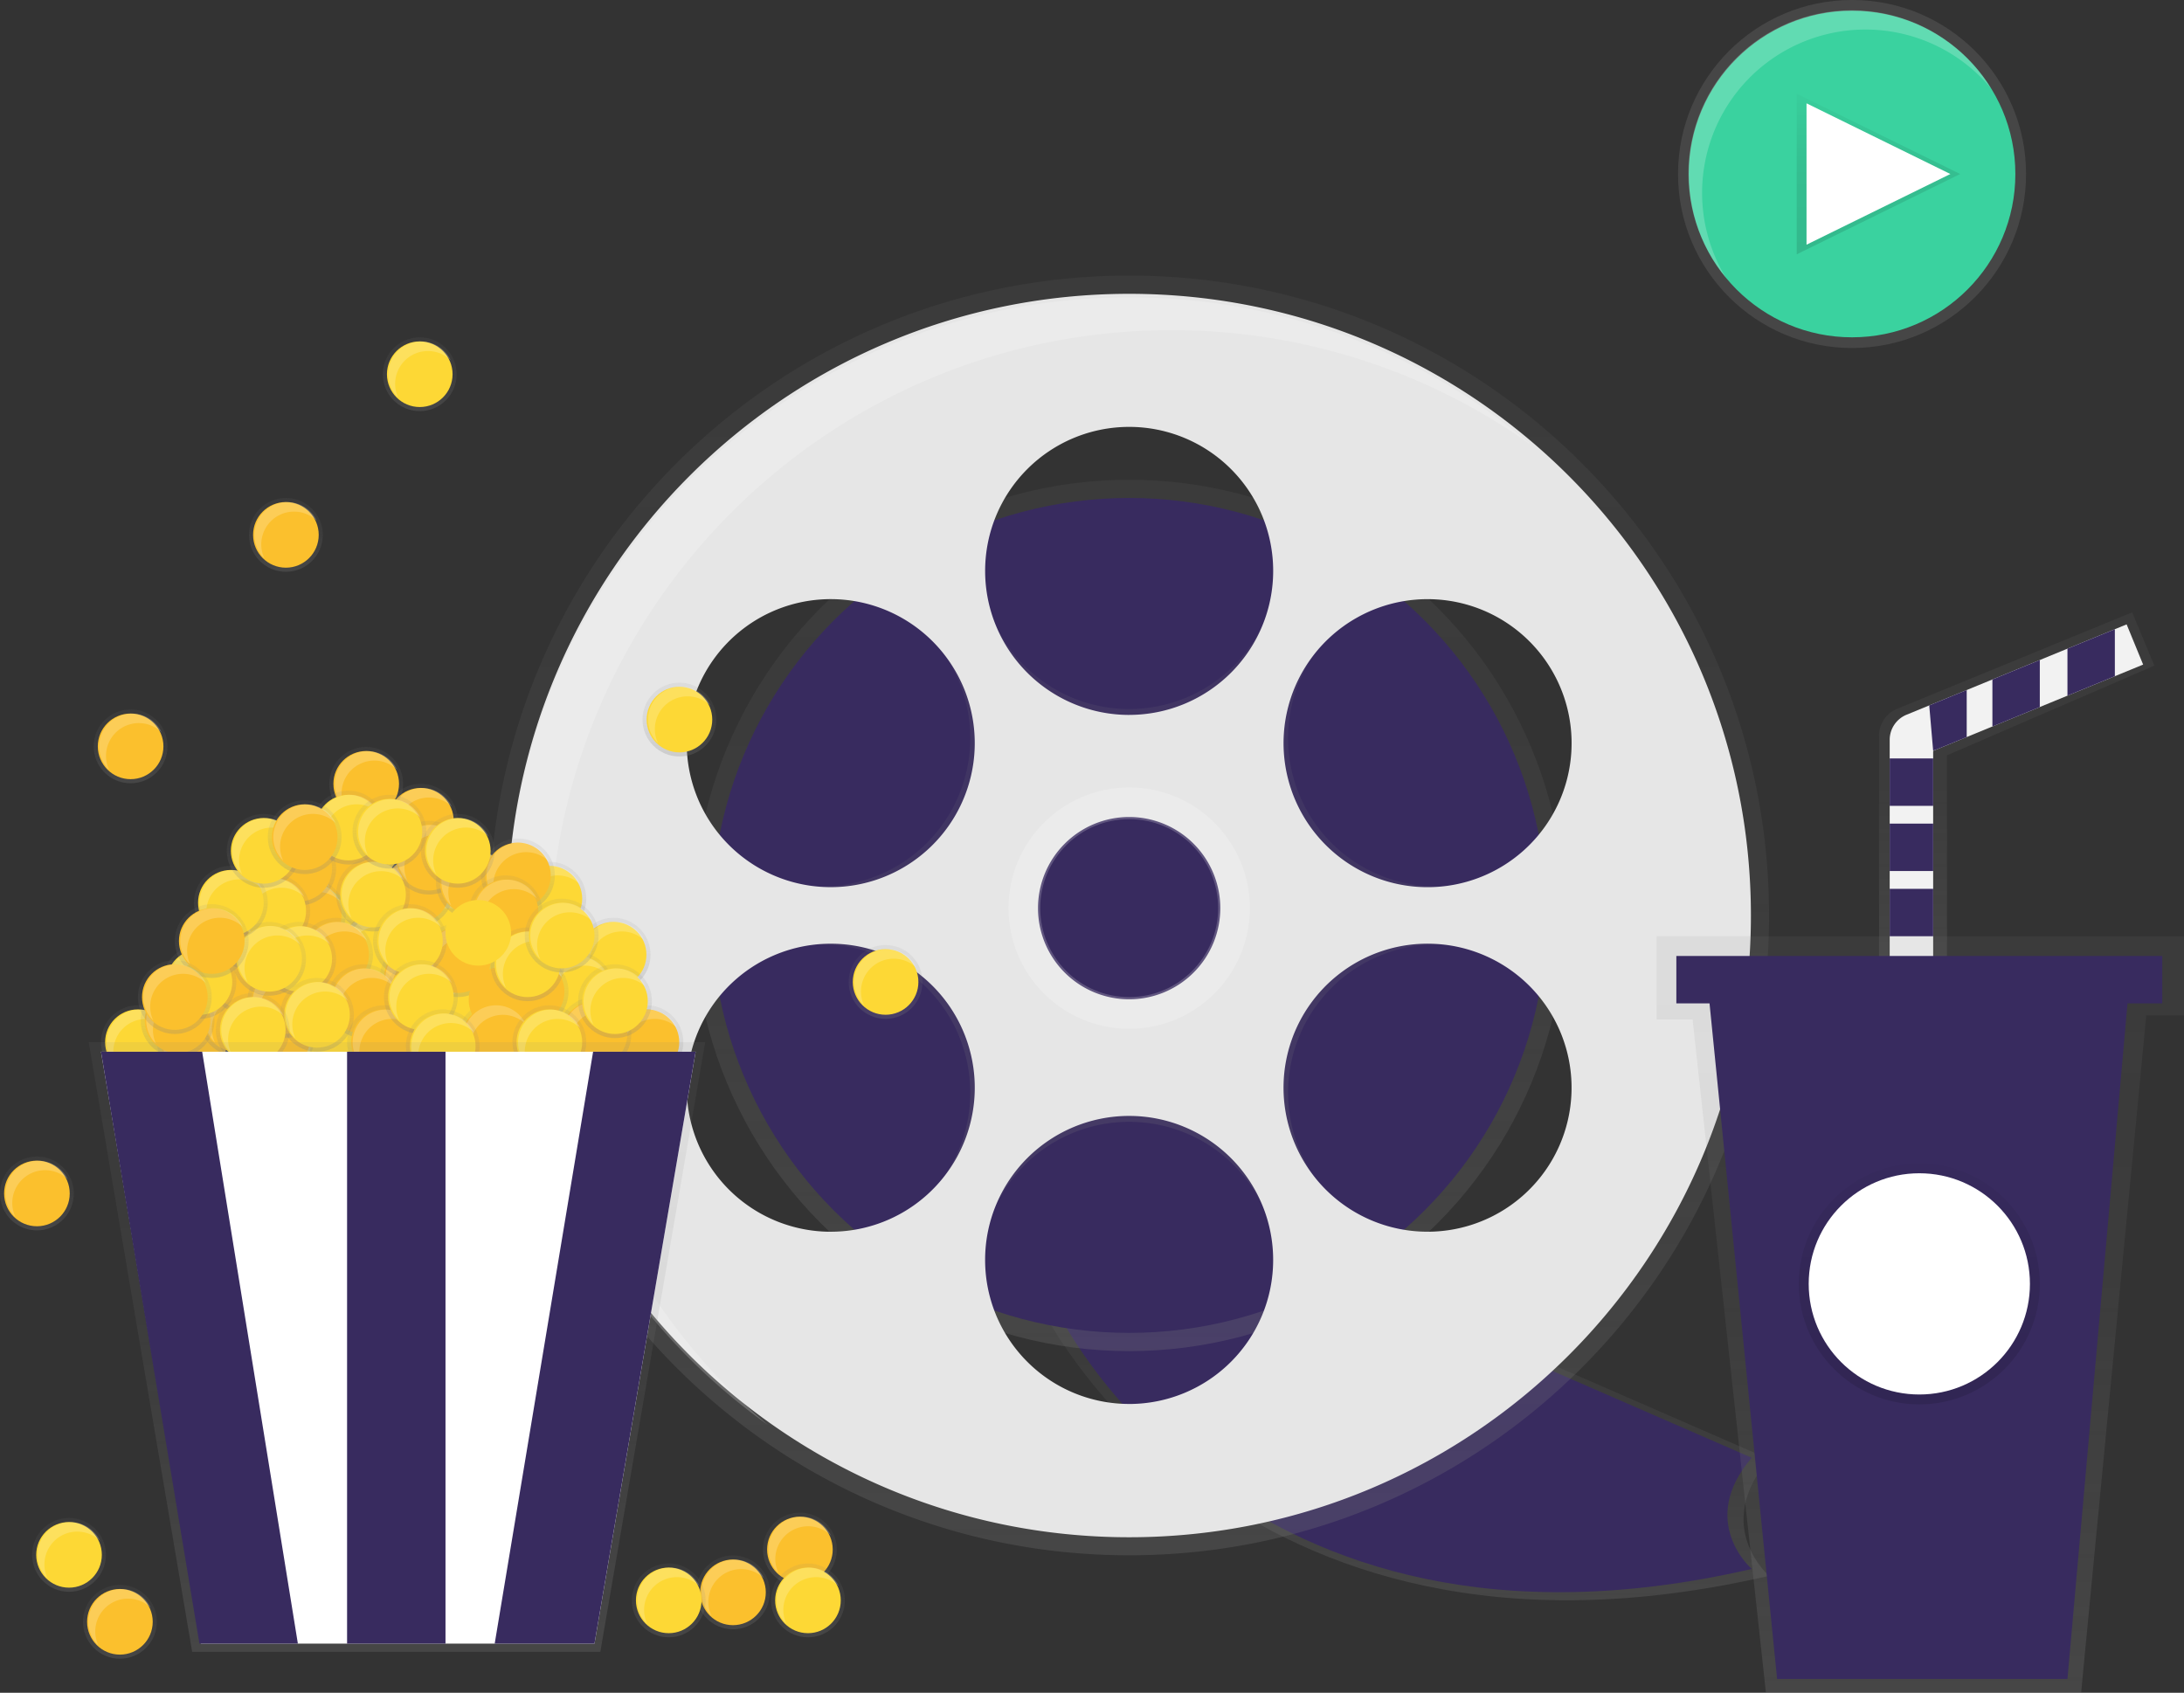 <svg xmlns="http://www.w3.org/2000/svg" xmlns:xlink="http://www.w3.org/1999/xlink" width="895.76" height="694.3" data-name="Layer 1"><rect width="100%" height="100%" fill="#333333" stroke="none"/><defs><linearGradient id="a" x1="727.96" x2="727.96" y1="757.2" y2="618.07" gradientUnits="userSpaceOnUse"><stop offset="0" stop-color="gray" stop-opacity=".25"/><stop offset=".54" stop-color="gray" stop-opacity=".12"/><stop offset="1" stop-color="gray" stop-opacity=".1"/></linearGradient><linearGradient id="c" x1="463.13" x2="463.13" y1="554.16" y2="196.77" xlink:href="#a"/><linearGradient id="d" x1="615.25" x2="615.25" y1="738.75" y2="213.88" xlink:href="#a"/><linearGradient id="e" x1="137.3" x2="137.3" y1="442.59" y2="412.32" xlink:href="#a"/><linearGradient id="f" x1="181.03" x2="181.03" y1="442.59" y2="412.32" xlink:href="#a"/><linearGradient id="g" x1="56.57" x2="56.57" y1="442.59" y2="412.32" xlink:href="#a"/><linearGradient id="h" x1="113.76" x2="113.76" y1="404.47" y2="374.19" xlink:href="#a"/><linearGradient id="i" x1="202.9" x2="202.9" y1="410.64" y2="380.36" xlink:href="#a"/><linearGradient id="j" x1="181.03" x2="181.03" y1="397.18" y2="366.91" xlink:href="#a"/><linearGradient id="k" x1="191.69" x2="191.69" y1="429.14" y2="398.86" xlink:href="#a"/><linearGradient id="l" x1="152.44" x2="152.44" y1="404.47" y2="374.19" xlink:href="#a"/><linearGradient id="m" x1="150.76" x2="150.76" y1="361.86" y2="331.59" xlink:href="#a"/><linearGradient id="n" x1="225.32" x2="225.32" y1="383.73" y2="353.45" xlink:href="#a"/><linearGradient id="o" x1="218.04" x2="218.04" y1="412.32" y2="382.04" xlink:href="#a"/><linearGradient id="p" x1="251.67" x2="251.67" y1="406.71" y2="376.44" xlink:href="#a"/><linearGradient id="q" x1="236.54" x2="236.54" y1="420.73" y2="390.45" xlink:href="#a"/><linearGradient id="r" x1="135.62" x2="135.62" y1="383.73" y2="353.45" xlink:href="#a"/><linearGradient id="s" x1="113.76" x2="113.76" y1="440.91" y2="410.64" xlink:href="#a"/><linearGradient id="t" x1="79.56" x2="79.56" y1="442.59" y2="412.32" xlink:href="#a"/><linearGradient id="u" x1="96.94" x2="96.94" y1="433.06" y2="402.79" xlink:href="#a"/><linearGradient id="v" x1="170.94" x2="170.94" y1="416.24" y2="385.97" xlink:href="#a"/><linearGradient id="w" x1="170.94" x2="170.94" y1="380.36" y2="350.09" xlink:href="#a"/><linearGradient id="x" x1="187.76" x2="187.76" y1="408.95" y2="378.68" xlink:href="#a"/><linearGradient id="y" x1="172.62" x2="172.62" y1="351.77" y2="321.49" xlink:href="#a"/><linearGradient id="z" x1="175.99" x2="175.99" y1="366.91" y2="336.63" xlink:href="#a"/><linearGradient id="A" x1="193.93" x2="193.93" y1="377" y2="346.72" xlink:href="#a"/><linearGradient id="B" x1="212.43" x2="212.43" y1="374.19" y2="343.92" xlink:href="#a"/><linearGradient id="C" x1="207.38" x2="207.38" y1="389.33" y2="359.06" xlink:href="#a"/><linearGradient id="D" x1="144.03" x2="144.03" y1="369.71" y2="339.44" xlink:href="#a"/><linearGradient id="E" x1="100.3" x2="100.3" y1="415.68" y2="385.41" xlink:href="#a"/><linearGradient id="F" x1="126.65" x2="126.65" y1="390.45" y2="360.18" xlink:href="#a"/><linearGradient id="G" x1="72.83" x2="72.83" y1="433.62" y2="403.35" xlink:href="#a"/><linearGradient id="H" x1="218.04" x2="218.04" y1="421.85" y2="391.57" xlink:href="#a"/><linearGradient id="I" x1="150.2" x2="150.2" y1="336.63" y2="306.36" xlink:href="#a"/><linearGradient id="J" x1="122.73" x2="122.73" y1="371.39" y2="341.12" xlink:href="#a"/><linearGradient id="K" x1="100.86" x2="100.86" y1="397.18" y2="366.91" xlink:href="#a"/><linearGradient id="L" x1="116.56" x2="116.56" y1="425.77" y2="395.5" xlink:href="#a"/><linearGradient id="M" x1="137.86" x2="137.86" y1="406.71" y2="376.44" xlink:href="#a"/><linearGradient id="N" x1="149.08" x2="149.08" y1="425.77" y2="395.5" xlink:href="#a"/><linearGradient id="O" x1="265.13" x2="265.13" y1="442.59" y2="412.32" xlink:href="#a"/><linearGradient id="P" x1="243.82" x2="243.82" y1="439.23" y2="408.95" xlink:href="#a"/><linearGradient id="Q" x1="202.9" x2="202.9" y1="440.91" y2="410.64" xlink:href="#a"/><linearGradient id="R" x1="157.49" x2="157.49" y1="442.59" y2="412.32" xlink:href="#a"/><linearGradient id="S" x1="153" x2="153" y1="382.04" y2="351.77" xlink:href="#a"/><linearGradient id="T" x1="168.14" x2="168.14" y1="401.11" y2="370.83" xlink:href="#a"/><linearGradient id="U" x1="142.91" x2="142.91" y1="354.57" y2="324.3" xlink:href="#a"/><linearGradient id="V" x1="159.73" x2="159.73" y1="356.25" y2="325.98" xlink:href="#a"/><linearGradient id="W" x1="187.76" x2="187.76" y1="364.1" y2="333.83" xlink:href="#a"/><linearGradient id="X" x1="112.07" x2="112.07" y1="388.77" y2="358.5" xlink:href="#a"/><linearGradient id="Y" x1="122.73" x2="122.73" y1="408.39" y2="378.12" xlink:href="#a"/><linearGradient id="Z" x1="130.02" x2="130.02" y1="431.38" y2="401.11" xlink:href="#a"/><linearGradient id="aa" x1="172.62" x2="172.62" y1="424.09" y2="393.82" xlink:href="#a"/><linearGradient id="ab" x1="216.35" x2="216.35" y1="410.64" y2="380.36" xlink:href="#a"/><linearGradient id="ac" x1="230.37" x2="230.37" y1="398.86" y2="368.59" xlink:href="#a"/><linearGradient id="ad" x1="252.23" x2="252.23" y1="425.77" y2="395.5" xlink:href="#a"/><linearGradient id="ae" x1="181.59" x2="181.59" y1="444.27" y2="414" xlink:href="#a"/><linearGradient id="af" x1="103.67" x2="103.67" y1="437.55" y2="407.27" xlink:href="#a"/><linearGradient id="ag" x1="81.8" x2="81.8" y1="417.92" y2="387.65" xlink:href="#a"/><linearGradient id="ah" x1="110.39" x2="110.39" y1="408.39" y2="378.12" xlink:href="#a"/><linearGradient id="ai" x1="94.69" x2="94.69" y1="385.41" y2="355.13" xlink:href="#a"/><linearGradient id="aj" x1="108.15" x2="108.15" y1="364.1" y2="333.83" xlink:href="#a"/><linearGradient id="ak" x1="225.32" x2="225.32" y1="442.59" y2="412.32" xlink:href="#a"/><linearGradient id="al" x1="162.81" x2="162.81" y1="677.5" y2="427.46" xlink:href="#a"/><linearGradient id="am" x1="86.85" x2="86.85" y1="401.11" y2="370.83" xlink:href="#a"/><linearGradient id="an" x1="124.97" x2="124.97" y1="358.5" y2="328.22" xlink:href="#a"/><linearGradient id="ao" x1="71.71" x2="71.71" y1="424.09" y2="393.82" xlink:href="#a"/><linearGradient id="ap" x1="53.57" x2="53.57" y1="321.26" y2="290.98" xlink:href="#a"/><linearGradient id="aq" x1="979.26" x2="979.26" y1="510.07" y2="351.98" xlink:href="#a"/><clipPath id="ar" transform="translate(-152.12 -100.85)"><path fill="#f2f2f2" d="M1031.12 373.43l-6.77-16.49L934.08 394a11.15 11.15 0 0 0-6.91 10.31v97.53H945v-93.03z" data-name="&lt;Clipping Path&gt;"/></clipPath><linearGradient id="as" x1="787.61" x2="787.61" y1="694.3" y2="384" xlink:href="#a"/><linearGradient id="b" x1="787.2" x2="787.2" y1="576.01" y2="477.17" gradientUnits="userSpaceOnUse"><stop offset="0" stop-opacity=".12"/><stop offset=".55" stop-opacity=".09"/><stop offset="1" stop-opacity=".02"/></linearGradient><linearGradient id="at" x1="117.26" x2="117.26" y1="234.51" y2="204.24" xlink:href="#a"/><linearGradient id="au" x1="172.16" x2="172.16" y1="168.63" y2="138.35" xlink:href="#a"/><linearGradient id="av" x1="278.67" x2="278.67" y1="310.28" y2="280" xlink:href="#a"/><linearGradient id="aw" x1="363.22" x2="363.22" y1="417.89" y2="387.61" xlink:href="#a"/><linearGradient id="ax" x1="49.18" x2="49.18" y1="680.32" y2="650.05" xlink:href="#a"/><linearGradient id="ay" x1="28.31" x2="28.31" y1="652.87" y2="622.6" xlink:href="#a"/><linearGradient id="az" x1="15.14" x2="15.14" y1="504.63" y2="474.36" xlink:href="#a"/><linearGradient id="aA" x1="300.63" x2="300.63" y1="668.24" y2="637.97" xlink:href="#a"/><linearGradient id="aB" x1="328.08" x2="328.08" y1="650.68" y2="620.4" xlink:href="#a"/><linearGradient id="aC" x1="331.38" x2="331.38" y1="671.54" y2="641.26" xlink:href="#a"/><linearGradient id="aD" x1="274.28" x2="274.28" y1="671.54" y2="641.26" xlink:href="#a"/><linearGradient id="aE" x1="759.61" x2="759.61" y1="142.75" xlink:href="#a"/><linearGradient id="aF" x1="770.44" x2="770.44" y1="104.32" y2="38.43" xlink:href="#b"/></defs><path fill="url(#a)" d="M578.24 635.33s76.92 163.27 299.44 111.86c0 0-23.55-20.41 0-47.88l-186.41-81.24z" transform="translate(-152.12 -100.85)"/><path fill="#382b5f" d="M433.22 536.97s73.27 155.52 285.24 106.54c0 0-22.43-19.44 0-45.61l-177.58-77.38z"/><circle cx="463.13" cy="375.47" r="178.7" fill="url(#c)"/><circle cx="463.13" cy="375.47" r="171.23" fill="#382b5f"/><path fill="url(#d)" d="M615.25 213.88c-144.94 0-262.44 117.5-262.44 262.44s117.5 262.44 262.44 262.44 262.44-117.5 262.44-262.44-117.5-262.44-262.44-262.44zm95.57 137.05A60.8 60.8 0 1 1 688.56 434a60.8 60.8 0 0 1 22.26-83.06zM519.68 601.7a60.8 60.8 0 1 1 22.25-83.05 60.8 60.8 0 0 1-22.25 83.05zM541.93 434a60.8 60.8 0 1 1-22.25-83.05A60.8 60.8 0 0 1 541.93 434zm73.31 248.58a60.8 60.8 0 1 1 60.8-60.8 60.8 60.8 0 0 1-60.79 60.79zm-38.47-209.34a38.48 38.48 0 1 1 38.48 38.48 38.48 38.48 0 0 1-38.48-38.48zm38.48-81.58a60.8 60.8 0 1 1 60.8-60.8 60.8 60.8 0 0 1-60.8 60.8zm178.62 187.78a60.8 60.8 0 1 1-22.25-83.05 60.8 60.8 0 0 1 22.25 83.05z" transform="translate(-152.12 -100.85)"/><path fill="#e6e6e6" d="M463.13 120.51c-140.81 0-255 114.15-255 255s114.15 255 255 255 255-114.15 255-255-114.19-255-255-255zm92.85 133.15a59.07 59.07 0 1 1-21.62 80.69 59.07 59.07 0 0 1 21.61-80.69zm-185.7 243.62a59.07 59.07 0 1 1 21.6-80.69 59.07 59.07 0 0 1-21.6 80.69zm21.6-162.94a59.07 59.07 0 1 1-21.62-80.69 59.07 59.07 0 0 1 21.62 80.69zm71.23 241.5a59.07 59.07 0 1 1 59.07-59.07 59.07 59.07 0 0 1-59.05 59.08zm-37.37-203.36a37.38 37.38 0 1 1 37.38 37.38 37.38 37.38 0 0 1-37.38-37.38zm37.38-79.25a59.07 59.07 0 1 1 59.07-59.08 59.07 59.07 0 0 1-59.06 59.07zm173.54 182.43a59.07 59.07 0 1 1-21.62-80.69 59.07 59.07 0 0 1 21.62 80.69z"/><path fill="#fff" d="M225.37 390.42c0-140.81 114.15-255 255-255a253.79 253.79 0 0 1 148.18 47.47 253.93 253.93 0 0 0-165.38-60.93c-140.81 0-255 114.15-255 255a254.63 254.63 0 0 0 106.78 207.49 254.38 254.38 0 0 1-89.58-194.03z" opacity=".2"/><circle cx="463.13" cy="372.47" r="42.99" fill="none" stroke="#fff" stroke-miterlimit="10" stroke-width="13" opacity=".2"/><circle cx="137.3" cy="427.46" r="15.14" fill="url(#e)"/><circle cx="137.3" cy="427.46" r="13.46" fill="#fdd835"/><path fill="#fff" d="M127.21 431.38a13.45 13.45 0 0 1 22.83-9.65 13.45 13.45 0 1 0-21.55 15.42 13.4 13.4 0 0 1-1.28-5.77z" opacity=".2"/><circle cx="181.03" cy="427.46" r="15.14" fill="url(#f)"/><circle cx="181.03" cy="427.46" r="13.46" fill="#fdd835"/><path fill="#fff" d="M170.94 431.38a13.45 13.45 0 0 1 22.83-9.65 13.45 13.45 0 1 0-21.55 15.42 13.4 13.4 0 0 1-1.28-5.77z" opacity=".2"/><circle cx="56.57" cy="427.46" r="15.14" fill="url(#g)"/><circle cx="56.57" cy="427.46" r="13.46" fill="#fdd835"/><path fill="#fff" d="M46.48 431.38a13.45 13.45 0 0 1 22.83-9.65 13.45 13.45 0 1 0-21.56 15.42 13.4 13.4 0 0 1-1.27-5.77z" opacity=".2"/><circle cx="113.76" cy="389.33" r="15.14" fill="url(#h)"/><circle cx="113.76" cy="389.33" r="13.46" fill="#fdd835"/><path fill="#fff" d="M103.66 393.26a13.45 13.45 0 0 1 22.83-9.65 13.45 13.45 0 1 0-21.55 15.37 13.4 13.4 0 0 1-1.28-5.72z" opacity=".2"/><circle cx="202.9" cy="395.5" r="15.14" fill="url(#i)"/><circle cx="202.9" cy="395.5" r="13.46" fill="#fdd835"/><path fill="#fff" d="M192.8 399.43a13.45 13.45 0 0 1 22.83-9.65 13.45 13.45 0 1 0-21.55 15.37 13.4 13.4 0 0 1-1.28-5.72z" opacity=".2"/><circle cx="181.03" cy="382.04" r="15.14" fill="url(#j)"/><circle cx="181.03" cy="382.04" r="13.46" fill="#fdd835"/><path fill="#fff" d="M170.94 385.97a13.45 13.45 0 0 1 22.83-9.65 13.45 13.45 0 1 0-21.55 15.37 13.4 13.4 0 0 1-1.28-5.72z" opacity=".2"/><circle cx="191.69" cy="414" r="15.14" fill="url(#k)"/><circle cx="191.69" cy="414" r="13.46" fill="#fdd835"/><path fill="#fff" d="M181.59 417.93a13.45 13.45 0 0 1 22.83-9.65 13.45 13.45 0 1 0-21.54 15.37 13.4 13.4 0 0 1-1.29-5.72z" opacity=".2"/><circle cx="152.44" cy="389.33" r="15.14" fill="url(#l)"/><circle cx="152.44" cy="389.33" r="13.46" fill="#fdd835"/><path fill="#fff" d="M142.35 393.26a13.45 13.45 0 0 1 22.83-9.65 13.45 13.45 0 1 0-21.55 15.37 13.4 13.4 0 0 1-1.28-5.72z" opacity=".2"/><circle cx="150.76" cy="346.72" r="15.14" fill="url(#m)"/><circle cx="150.76" cy="346.72" r="13.46" fill="#fdd835"/><path fill="#fff" d="M140.67 350.65A13.45 13.45 0 0 1 163.5 341a13.45 13.45 0 1 0-21.55 15.37 13.4 13.4 0 0 1-1.28-5.72z" opacity=".2"/><circle cx="225.32" cy="368.59" r="15.14" fill="url(#n)"/><circle cx="225.32" cy="368.59" r="13.46" fill="#fdd835"/><path fill="#fff" d="M215.23 372.51a13.45 13.45 0 0 1 22.83-9.65 13.45 13.45 0 1 0-21.55 15.37 13.4 13.4 0 0 1-1.28-5.72z" opacity=".2"/><circle cx="218.04" cy="397.18" r="15.14" fill="url(#o)"/><circle cx="218.04" cy="397.18" r="13.46" fill="#fdd835"/><path fill="#fff" d="M207.94 401.15a13.45 13.45 0 0 1 22.83-9.65 13.45 13.45 0 1 0-21.55 15.37 13.4 13.4 0 0 1-1.28-5.72z" opacity=".2"/><circle cx="251.67" cy="391.57" r="15.14" fill="url(#p)"/><circle cx="251.67" cy="391.57" r="13.46" fill="#fdd835"/><path fill="#fff" d="M241.58 395.5a13.45 13.45 0 0 1 22.83-9.65 13.45 13.45 0 1 0-21.53 15.37 13.4 13.4 0 0 1-1.3-5.72z" opacity=".2"/><circle cx="236.54" cy="405.59" r="15.14" fill="url(#q)"/><circle cx="236.54" cy="405.59" r="13.46" fill="#fdd835"/><path fill="#fff" d="M226.44 409.52a13.45 13.45 0 0 1 22.83-9.65 13.45 13.45 0 1 0-21.55 15.37 13.4 13.4 0 0 1-1.28-5.72z" opacity=".2"/><circle cx="135.62" cy="368.59" r="15.14" fill="url(#r)"/><circle cx="135.62" cy="368.59" r="13.46" fill="#fdd835"/><path fill="#fff" d="M125.53 372.51a13.45 13.45 0 0 1 22.83-9.65 13.45 13.45 0 1 0-21.55 15.37 13.4 13.4 0 0 1-1.28-5.72z" opacity=".2"/><circle cx="113.76" cy="425.77" r="15.14" fill="url(#s)"/><circle cx="113.76" cy="425.77" r="13.46" fill="#fbc02d"/><path fill="#fff" d="M103.66 429.7a13.45 13.45 0 0 1 22.83-9.65 13.45 13.45 0 1 0-21.55 15.37 13.4 13.4 0 0 1-1.28-5.72z" opacity=".2"/><circle cx="79.56" cy="427.46" r="15.14" fill="url(#t)"/><circle cx="79.56" cy="427.46" r="13.46" fill="#fbc02d"/><path fill="#fff" d="M69.46 431.38a13.45 13.45 0 0 1 22.83-9.65 13.45 13.45 0 1 0-21.55 15.42 13.4 13.4 0 0 1-1.28-5.77z" opacity=".2"/><circle cx="96.94" cy="417.92" r="15.14" fill="url(#u)"/><circle cx="96.94" cy="417.92" r="13.46" fill="#fbc02d"/><path fill="#fff" d="M86.88 421.85a13.45 13.45 0 0 1 22.83-9.65 13.45 13.45 0 1 0-21.55 15.37 13.4 13.4 0 0 1-1.28-5.72z" opacity=".2"/><circle cx="170.94" cy="401.11" r="15.14" fill="url(#v)"/><circle cx="170.94" cy="401.11" r="13.46" fill="#fbc02d"/><path fill="#fff" d="M160.88 405.03a13.45 13.45 0 0 1 22.83-9.65 13.45 13.45 0 1 0-21.55 15.37 13.4 13.4 0 0 1-1.28-5.72z" opacity=".2"/><circle cx="170.94" cy="365.22" r="15.14" fill="url(#w)"/><circle cx="170.94" cy="365.22" r="13.46" fill="#fbc02d"/><path fill="#fff" d="M160.88 369.15a13.45 13.45 0 0 1 22.83-9.65 13.45 13.45 0 1 0-21.55 15.37 13.4 13.4 0 0 1-1.28-5.72z" opacity=".2"/><circle cx="187.76" cy="393.82" r="15.14" fill="url(#x)"/><circle cx="187.76" cy="393.82" r="13.46" fill="#fbc02d"/><path fill="#fff" d="M177.67 397.74a13.45 13.45 0 0 1 22.83-9.65 13.45 13.45 0 1 0-21.55 15.37 13.4 13.4 0 0 1-1.28-5.72z" opacity=".2"/><circle cx="172.62" cy="336.63" r="15.14" fill="url(#y)"/><circle cx="172.62" cy="336.63" r="13.46" fill="#fbc02d"/><path fill="#fff" d="M162.53 340.56a13.45 13.45 0 0 1 22.83-9.65 13.45 13.45 0 1 0-21.55 15.37 13.4 13.4 0 0 1-1.28-5.72z" opacity=".2"/><circle cx="175.99" cy="351.77" r="15.14" fill="url(#z)"/><circle cx="175.99" cy="351.77" r="13.46" fill="#fbc02d"/><path fill="#fff" d="M165.88 355.7a13.45 13.45 0 0 1 22.83-9.65 13.45 13.45 0 1 0-21.55 15.37 13.4 13.4 0 0 1-1.28-5.72z" opacity=".2"/><circle cx="193.93" cy="361.86" r="15.14" fill="url(#A)"/><circle cx="193.93" cy="361.86" r="13.46" fill="#fbc02d"/><path fill="#fff" d="M183.88 365.79a13.45 13.45 0 0 1 22.79-9.64 13.45 13.45 0 1 0-21.55 15.37 13.4 13.4 0 0 1-1.24-5.73z" opacity=".2"/><circle cx="212.43" cy="359.06" r="15.14" fill="url(#B)"/><circle cx="212.43" cy="359.06" r="13.46" fill="#fbc02d"/><path fill="#fff" d="M202.34 362.98a13.45 13.45 0 0 1 22.83-9.65 13.45 13.45 0 1 0-21.55 15.37 13.4 13.4 0 0 1-1.28-5.72z" opacity=".2"/><circle cx="207.38" cy="374.19" r="15.14" fill="url(#C)"/><circle cx="207.38" cy="374.19" r="13.46" fill="#fbc02d"/><path fill="#fff" d="M197.29 378.15a13.45 13.45 0 0 1 22.83-9.65 13.45 13.45 0 1 0-21.55 15.37 13.4 13.4 0 0 1-1.28-5.72z" opacity=".2"/><circle cx="144.03" cy="354.57" r="15.14" fill="url(#D)"/><circle cx="144.03" cy="354.57" r="13.46" fill="#fbc02d"/><path fill="#fff" d="M133.94 358.5a13.45 13.45 0 0 1 22.83-9.65 13.45 13.45 0 1 0-21.55 15.37 13.4 13.4 0 0 1-1.28-5.72z" opacity=".2"/><circle cx="100.3" cy="400.54" r="15.14" fill="url(#E)"/><circle cx="100.3" cy="400.54" r="13.46" fill="#fbc02d"/><path fill="#fff" d="M90.21 404.47a13.45 13.45 0 0 1 22.83-9.65 13.45 13.45 0 1 0-21.56 15.33 13.4 13.4 0 0 1-1.27-5.68z" opacity=".2"/><circle cx="126.65" cy="375.32" r="15.14" fill="url(#F)"/><circle cx="126.65" cy="375.32" r="13.46" fill="#fbc02d"/><path fill="#fff" d="M116.56 379.24a13.45 13.45 0 0 1 22.83-9.65 13.45 13.45 0 1 0-21.51 15.37 13.4 13.4 0 0 1-1.32-5.72z" opacity=".2"/><circle cx="72.83" cy="418.49" r="15.14" fill="url(#G)"/><circle cx="72.83" cy="418.49" r="13.46" fill="#fbc02d"/><path fill="#fff" d="M62.74 422.41a13.45 13.45 0 0 1 22.83-9.65 13.45 13.45 0 1 0-21.56 15.39 13.4 13.4 0 0 1-1.27-5.74z" opacity=".2"/><circle cx="218.04" cy="406.71" r="15.14" fill="url(#H)"/><circle cx="218.04" cy="406.71" r="13.46" fill="#fbc02d"/><path fill="#fff" d="M207.94 410.64a13.45 13.45 0 0 1 22.83-9.65 13.45 13.45 0 1 0-21.55 15.37 13.4 13.4 0 0 1-1.28-5.72z" opacity=".2"/><circle cx="150.2" cy="321.49" r="15.14" fill="url(#I)"/><circle cx="150.2" cy="321.49" r="13.46" fill="#fbc02d"/><path fill="#fff" d="M140.1 325.42a13.45 13.45 0 0 1 22.83-9.65 13.45 13.45 0 1 0-21.55 15.38 13.4 13.4 0 0 1-1.28-5.73z" opacity=".2"/><circle cx="122.73" cy="356.25" r="15.14" fill="url(#J)"/><circle cx="122.73" cy="356.25" r="13.46" fill="#fbc02d"/><path fill="#fff" d="M112.63 360.15a13.45 13.45 0 0 1 22.83-9.65 13.45 13.45 0 1 0-21.58 15.4 13.4 13.4 0 0 1-1.25-5.75z" opacity=".2"/><circle cx="100.86" cy="382.04" r="15.14" fill="url(#K)"/><circle cx="100.86" cy="382.04" r="13.46" fill="#fbc02d"/><path fill="#fff" d="M90.77 385.97a13.45 13.45 0 0 1 22.83-9.65 13.45 13.45 0 1 0-21.55 15.37 13.4 13.4 0 0 1-1.28-5.72z" opacity=".2"/><circle cx="116.56" cy="410.64" r="15.14" fill="url(#L)"/><circle cx="116.56" cy="410.64" r="13.46" fill="#fbc02d"/><path fill="#fff" d="M106.47 414.56a13.45 13.45 0 0 1 22.83-9.65 13.45 13.45 0 1 0-21.55 15.37 13.4 13.4 0 0 1-1.28-5.72z" opacity=".2"/><circle cx="137.86" cy="391.57" r="15.14" fill="url(#M)"/><circle cx="137.86" cy="391.57" r="13.46" fill="#fbc02d"/><path fill="#fff" d="M127.77 395.5a13.45 13.45 0 0 1 22.83-9.65 13.45 13.45 0 1 0-21.55 15.37 13.4 13.4 0 0 1-1.28-5.72z" opacity=".2"/><circle cx="149.08" cy="410.64" r="15.14" fill="url(#N)"/><circle cx="149.08" cy="410.64" r="13.46" fill="#fbc02d"/><path fill="#fff" d="M138.98 414.56a13.45 13.45 0 0 1 22.83-9.65 13.45 13.45 0 1 0-21.55 15.37 13.4 13.4 0 0 1-1.28-5.72z" opacity=".2"/><circle cx="265.13" cy="427.46" r="15.14" fill="url(#O)"/><circle cx="265.13" cy="427.46" r="13.46" fill="#fbc02d"/><path fill="#fff" d="M255.04 431.38a13.45 13.45 0 0 1 22.84-9.64 13.45 13.45 0 1 0-21.57 15.41 13.4 13.4 0 0 1-1.27-5.77z" opacity=".2"/><circle cx="243.82" cy="424.09" r="15.14" fill="url(#P)"/><circle cx="243.82" cy="424.09" r="13.46" fill="#fbc02d"/><path fill="#fff" d="M233.73 428.02a13.45 13.45 0 0 1 22.83-9.65 13.45 13.45 0 1 0-21.55 15.37 13.4 13.4 0 0 1-1.28-5.72z" opacity=".2"/><circle cx="202.9" cy="425.77" r="15.14" fill="url(#Q)"/><circle cx="202.9" cy="425.77" r="13.46" fill="#fbc02d"/><circle cx="205.7" cy="410.08" r="13.46" fill="#fbc02d"/><path fill="#fff" d="M192.8 429.7a13.45 13.45 0 0 1 22.83-9.65 13.45 13.45 0 1 0-21.55 15.37 13.4 13.4 0 0 1-1.28-5.72z" opacity=".2"/><circle cx="157.49" cy="427.46" r="15.14" fill="url(#R)"/><circle cx="157.49" cy="427.46" r="13.46" fill="#fbc02d"/><path fill="#fff" d="M147.39 431.38a13.45 13.45 0 0 1 22.83-9.65 13.45 13.45 0 1 0-21.55 15.42 13.4 13.4 0 0 1-1.28-5.77z" opacity=".2"/><circle cx="153" cy="366.91" r="15.14" fill="url(#S)"/><circle cx="153" cy="366.91" r="13.46" fill="#fdd835"/><path fill="#fff" d="M142.88 370.83a13.45 13.45 0 0 1 22.86-9.68 13.45 13.45 0 1 0-21.55 15.37 13.4 13.4 0 0 1-1.31-5.69z" opacity=".2"/><circle cx="168.14" cy="385.97" r="15.14" fill="url(#T)"/><circle cx="168.14" cy="385.97" r="13.46" fill="#fdd835"/><path fill="#fff" d="M158.04 389.89a13.45 13.45 0 0 1 22.84-9.64 13.45 13.45 0 1 0-21.55 15.37 13.4 13.4 0 0 1-1.29-5.73z" opacity=".2"/><circle cx="142.91" cy="339.44" r="15.14" fill="url(#U)"/><circle cx="142.91" cy="339.44" r="13.46" fill="#fdd835"/><path fill="#fff" d="M132.82 343.36a13.45 13.45 0 0 1 22.83-9.65 13.45 13.45 0 1 0-21.55 15.37 13.4 13.4 0 0 1-1.28-5.72z" opacity=".2"/><circle cx="159.73" cy="341.12" r="15.14" fill="url(#V)"/><circle cx="159.73" cy="341.12" r="13.46" fill="#fdd835"/><path fill="#fff" d="M149.64 345.04a13.45 13.45 0 0 1 22.83-9.65 13.45 13.45 0 1 0-21.59 15.38 13.4 13.4 0 0 1-1.24-5.73z" opacity=".2"/><circle cx="187.76" cy="348.97" r="15.14" fill="url(#W)"/><circle cx="187.76" cy="348.97" r="13.46" fill="#fdd835"/><path fill="#fff" d="M177.67 352.89a13.45 13.45 0 0 1 22.83-9.65 13.45 13.45 0 1 0-21.55 15.37 13.4 13.4 0 0 1-1.28-5.72z" opacity=".2"/><circle cx="112.07" cy="373.63" r="15.14" fill="url(#X)"/><circle cx="112.07" cy="373.63" r="13.46" fill="#fdd835"/><path fill="#fff" d="M101.98 377.56a13.45 13.45 0 0 1 22.83-9.65 13.45 13.45 0 1 0-21.55 15.37 13.4 13.4 0 0 1-1.28-5.72z" opacity=".2"/><circle cx="122.73" cy="393.26" r="15.14" fill="url(#Y)"/><circle cx="122.73" cy="393.26" r="13.46" fill="#fdd835"/><path fill="#fff" d="M112.63 397.15a13.45 13.45 0 0 1 22.83-9.65 13.45 13.45 0 1 0-21.58 15.41 13.4 13.4 0 0 1-1.25-5.76z" opacity=".2"/><circle cx="130.02" cy="416.24" r="15.14" fill="url(#Z)"/><circle cx="130.02" cy="416.24" r="13.46" fill="#fdd835"/><path fill="#fff" d="M119.88 420.15a13.45 13.45 0 0 1 22.83-9.65 13.45 13.45 0 1 0-21.55 15.37 13.4 13.4 0 0 1-1.28-5.72z" opacity=".2"/><circle cx="172.62" cy="408.95" r="15.14" fill="url(#aa)"/><circle cx="172.62" cy="408.95" r="13.46" fill="#fdd835"/><path fill="#fff" d="M162.53 412.88a13.45 13.45 0 0 1 22.83-9.65 13.45 13.45 0 1 0-21.55 15.37 13.4 13.4 0 0 1-1.28-5.72z" opacity=".2"/><circle cx="216.35" cy="395.5" r="15.14" fill="url(#ab)"/><circle cx="216.35" cy="395.5" r="13.46" fill="#fdd835"/><path fill="#fff" d="M206.26 399.43a13.45 13.45 0 0 1 22.83-9.65 13.45 13.45 0 1 0-21.55 15.37 13.4 13.4 0 0 1-1.28-5.72z" opacity=".2"/><circle cx="230.37" cy="383.73" r="15.14" fill="url(#ac)"/><circle cx="230.37" cy="383.73" r="13.46" fill="#fdd835"/><circle cx="196.17" cy="382.6" r="13.46" fill="#fdd835"/><path fill="#fff" d="M220.28 387.65a13.45 13.45 0 0 1 22.83-9.65 13.45 13.45 0 1 0-21.55 15.37 13.4 13.4 0 0 1-1.28-5.72z" opacity=".2"/><circle cx="252.23" cy="410.64" r="15.14" fill="url(#ad)"/><circle cx="252.23" cy="410.64" r="13.46" fill="#fdd835"/><path fill="#fff" d="M242.14 414.56a13.45 13.45 0 0 1 22.83-9.65 13.45 13.45 0 1 0-21.55 15.37 13.4 13.4 0 0 1-1.28-5.72z" opacity=".2"/><circle cx="181.59" cy="429.14" r="15.14" fill="url(#ae)"/><circle cx="181.59" cy="429.14" r="13.46" fill="#fdd835"/><path fill="#fff" d="M171.5 433.06a13.45 13.45 0 0 1 22.83-9.65 13.45 13.45 0 1 0-21.55 15.37 13.4 13.4 0 0 1-1.28-5.72z" opacity=".2"/><circle cx="103.67" cy="422.41" r="15.14" fill="url(#af)"/><circle cx="103.67" cy="422.41" r="13.46" fill="#fdd835"/><path fill="#fff" d="M93.57 426.34a13.45 13.45 0 0 1 22.83-9.65 13.45 13.45 0 1 0-21.52 15.37 13.4 13.4 0 0 1-1.31-5.72z" opacity=".2"/><circle cx="81.8" cy="402.79" r="15.14" fill="url(#ag)"/><circle cx="81.8" cy="402.79" r="13.46" fill="#fdd835"/><path fill="#fff" d="M71.71 406.71a13.45 13.45 0 0 1 22.83-9.65 13.45 13.45 0 1 0-21.55 15.37 13.4 13.4 0 0 1-1.28-5.72z" opacity=".2"/><circle cx="110.39" cy="393.26" r="15.14" fill="url(#ah)"/><circle cx="110.39" cy="393.26" r="13.46" fill="#fdd835"/><path fill="#fff" d="M100.3 397.15a13.45 13.45 0 0 1 22.83-9.65 13.45 13.45 0 1 0-21.55 15.37 13.4 13.4 0 0 1-1.28-5.72z" opacity=".2"/><circle cx="94.69" cy="370.27" r="15.14" fill="url(#ai)"/><circle cx="94.69" cy="370.27" r="13.46" fill="#fdd835"/><path fill="#fff" d="M84.6 374.15a13.45 13.45 0 0 1 22.83-9.65 13.45 13.45 0 1 0-21.55 15.42 13.4 13.4 0 0 1-1.28-5.77z" opacity=".2"/><circle cx="108.15" cy="348.97" r="15.14" fill="url(#aj)"/><circle cx="108.15" cy="348.97" r="13.46" fill="#fdd835"/><path fill="#fff" d="M98.06 352.89a13.45 13.45 0 0 1 22.82-9.64 13.45 13.45 0 1 0-21.55 15.37 13.4 13.4 0 0 1-1.27-5.73z" opacity=".2"/><circle cx="225.32" cy="427.46" r="15.14" fill="url(#ak)"/><circle cx="225.32" cy="427.46" r="13.46" fill="#fdd835"/><path fill="#fff" d="M215.23 431.38a13.45 13.45 0 0 1 22.83-9.65 13.45 13.45 0 1 0-21.55 15.42 13.4 13.4 0 0 1-1.28-5.77z" opacity=".2"/><path fill="url(#al)" d="M246.22 677.5H78.82L36.39 427.45h252.85L246.22 677.5z"/><path fill="#fff" d="M243.82 674.14H82.36L41.43 431.38h243.88l-41.49 242.76z"/><path fill="#382b5f" d="M41.43 431.38h41.49l39.25 242.76H81.8L41.43 431.38zM285.31 431.38h-42.05L202.9 674.14h40.92l41.49-242.76zM142.35 431.38h40.37v242.76h-40.37z"/><circle cx="86.85" cy="385.97" r="15.14" fill="url(#am)"/><circle cx="86.85" cy="385.97" r="13.46" fill="#fbc02d"/><path fill="#fff" d="M76.75 389.89a13.45 13.45 0 0 1 22.83-9.65 13.45 13.45 0 1 0-21.55 15.37 13.4 13.4 0 0 1-1.28-5.72z" opacity=".2"/><circle cx="124.97" cy="343.36" r="15.14" fill="url(#an)"/><circle cx="124.97" cy="343.36" r="13.46" fill="#fbc02d"/><path fill="#fff" d="M114.88 347.29a13.45 13.45 0 0 1 22.83-9.65 13.45 13.45 0 1 0-21.55 15.37 13.4 13.4 0 0 1-1.28-5.72z" opacity=".2"/><circle cx="71.71" cy="408.95" r="15.14" fill="url(#ao)"/><circle cx="71.71" cy="408.95" r="13.46" fill="#fbc02d"/><path fill="#fff" d="M61.61 412.88a13.45 13.45 0 0 1 22.83-9.65 13.45 13.45 0 1 0-21.56 15.37 13.4 13.4 0 0 1-1.27-5.72z" opacity=".2"/><circle cx="53.57" cy="306.12" r="15.14" fill="url(#ap)"/><circle cx="53.57" cy="306.12" r="13.46" fill="#fbc02d"/><path fill="#fff" d="M43.48 310.05a13.45 13.45 0 0 1 22.83-9.65 13.45 13.45 0 1 0-21.55 15.37 13.4 13.4 0 0 1-1.28-5.72z" opacity=".2"/><path fill="url(#aq)" d="M1035.73 373.86l-9.1-21.87-96.45 39.61a11.91 11.91 0 0 0-7.38 11v104.23l27.87 3.24v-99.43z" data-name="&lt;Group&gt;" transform="translate(-152.12 -100.85)"/><path fill="#f2f2f2" d="M879 272.58l-6.77-16.49-90.27 37.06a11.15 11.15 0 0 0-6.91 10.31v97.53h17.83v-93.03z" data-name="&lt;Clipping Path&gt;"/><g fill="#382b5f" clip-path="url(#ar)"><path d="M847.96 238.17h19.44v61.57h-19.44zM817.18 251.13h19.44v61.57h-19.44zM806.64 303.79l-13.77 4.05-5.67-65.62h19.44v61.57z"/><path d="M756.41 330.52v-19.44h61.57v19.44zM756.42 357.26v-19.44h61.57v19.44zM756.41 384v-19.44h61.57V384z"/></g><path fill="url(#as)" d="M895.76 384H679.45v34.12h14.77l30.07 276.18h129.27l26.73-277.8h15.47V384z"/><path fill="#382b5f" d="M847.96 688.63H728.87L699.7 396.96h174.19l-25.93 291.67z"/><path fill="#382b5f" d="M687.55 392.1h199.3v19.44h-199.3z"/><circle cx="787.2" cy="526.59" r="49.42" fill="url(#b)"/><circle cx="787.2" cy="526.59" r="45.37" fill="#fff"/><circle cx="117.26" cy="219.38" r="15.14" fill="url(#at)"/><circle cx="117.26" cy="219.38" r="13.46" fill="#fbc02d"/><path fill="#fff" d="M107.16 223.3a13.45 13.45 0 0 1 22.83-9.65 13.45 13.45 0 1 0-21.55 15.37 13.4 13.4 0 0 1-1.28-5.72z" opacity=".2"/><circle cx="172.16" cy="153.49" r="15.14" fill="url(#au)"/><circle cx="172.16" cy="153.49" r="13.46" fill="#fdd835"/><path fill="#fff" d="M162.07 157.42a13.45 13.45 0 0 1 22.81-9.65 13.45 13.45 0 1 0-21.54 15.38 13.4 13.4 0 0 1-1.27-5.73z" opacity=".2"/><circle cx="278.67" cy="295.14" r="15.14" fill="url(#av)"/><circle cx="278.67" cy="295.14" r="13.46" fill="#fdd835"/><path fill="#fff" d="M268.58 299.07a13.45 13.45 0 0 1 22.83-9.65 13.45 13.45 0 1 0-21.53 15.37 13.4 13.4 0 0 1-1.3-5.72z" opacity=".2"/><circle cx="363.22" cy="402.75" r="15.14" fill="url(#aw)"/><circle cx="363.22" cy="402.75" r="13.46" fill="#fdd835"/><path fill="#fff" d="M353.13 406.68a13.45 13.45 0 0 1 22.83-9.65 13.45 13.45 0 1 0-21.55 15.37 13.4 13.4 0 0 1-1.28-5.72z" opacity=".2"/><circle cx="49.18" cy="665.19" r="15.14" fill="url(#ax)"/><circle cx="49.18" cy="665.19" r="13.46" fill="#fbc02d"/><path fill="#fff" d="M39.08 669.15a13.45 13.45 0 0 1 22.8-9.68 13.45 13.45 0 1 0-21.55 15.37 13.4 13.4 0 0 1-1.25-5.69z" opacity=".2"/><circle cx="28.31" cy="637.73" r="15.14" fill="url(#ay)"/><circle cx="28.31" cy="637.73" r="13.46" fill="#fdd835"/><path fill="#fff" d="M18.22 641.66a13.45 13.45 0 0 1 22.83-9.65 13.45 13.45 0 1 0-21.55 15.37 13.4 13.4 0 0 1-1.28-5.72z" opacity=".2"/><circle cx="15.14" cy="489.5" r="15.14" fill="url(#az)"/><circle cx="15.14" cy="489.5" r="13.46" fill="#fbc02d"/><path fill="#fff" d="M5.04 493.42a13.45 13.45 0 0 1 22.84-9.64 13.45 13.45 0 1 0-21.56 15.37 13.4 13.4 0 0 1-1.28-5.73z" opacity=".2"/><circle cx="300.63" cy="653.11" r="15.14" fill="url(#aA)"/><circle cx="300.63" cy="653.11" r="13.46" fill="#fbc02d"/><path fill="#fff" d="M290.54 657.03a13.45 13.45 0 0 1 22.83-9.65 13.45 13.45 0 1 0-21.55 15.37 13.4 13.4 0 0 1-1.28-5.72z" opacity=".2"/><circle cx="328.08" cy="635.54" r="15.14" fill="url(#aB)"/><circle cx="328.08" cy="635.54" r="13.46" fill="#fbc02d"/><path fill="#fff" d="M317.99 639.47a13.45 13.45 0 0 1 22.83-9.65 13.45 13.45 0 1 0-21.55 15.33 13.4 13.4 0 0 1-1.28-5.68z" opacity=".2"/><circle cx="331.38" cy="656.4" r="15.14" fill="url(#aC)"/><circle cx="331.38" cy="656.4" r="13.46" fill="#fdd835"/><path fill="#fff" d="M321.28 660.33a13.45 13.45 0 0 1 22.83-9.65 13.45 13.45 0 1 0-21.55 15.37 13.4 13.4 0 0 1-1.28-5.72z" opacity=".2"/><circle cx="274.28" cy="656.4" r="15.14" fill="url(#aD)"/><circle cx="274.28" cy="656.4" r="13.46" fill="#fdd835"/><path fill="#fff" d="M264.18 660.33a13.45 13.45 0 0 1 22.83-9.65 13.45 13.45 0 1 0-21.55 15.37 13.4 13.4 0 0 1-1.28-5.72z" opacity=".2"/><circle cx="759.61" cy="71.37" r="71.37" fill="url(#aE)"/><circle cx="759.61" cy="71.37" r="66.98" fill="#3ad29f"/><path fill="url(#aF)" d="M803.96 71.37l-67.04 32.94V38.43l67.04 32.94z"/><path fill="#fff" d="M799.93 71.37l-58.99 28.99V42.38l58.99 28.99z"/><path fill="#fff" d="M698.11 79.06A67 67 0 0 1 816.73 36.4a67 67 0 1 0-108.77 77.64 66.66 66.66 0 0 1-9.85-34.98z" opacity=".2"/></svg>